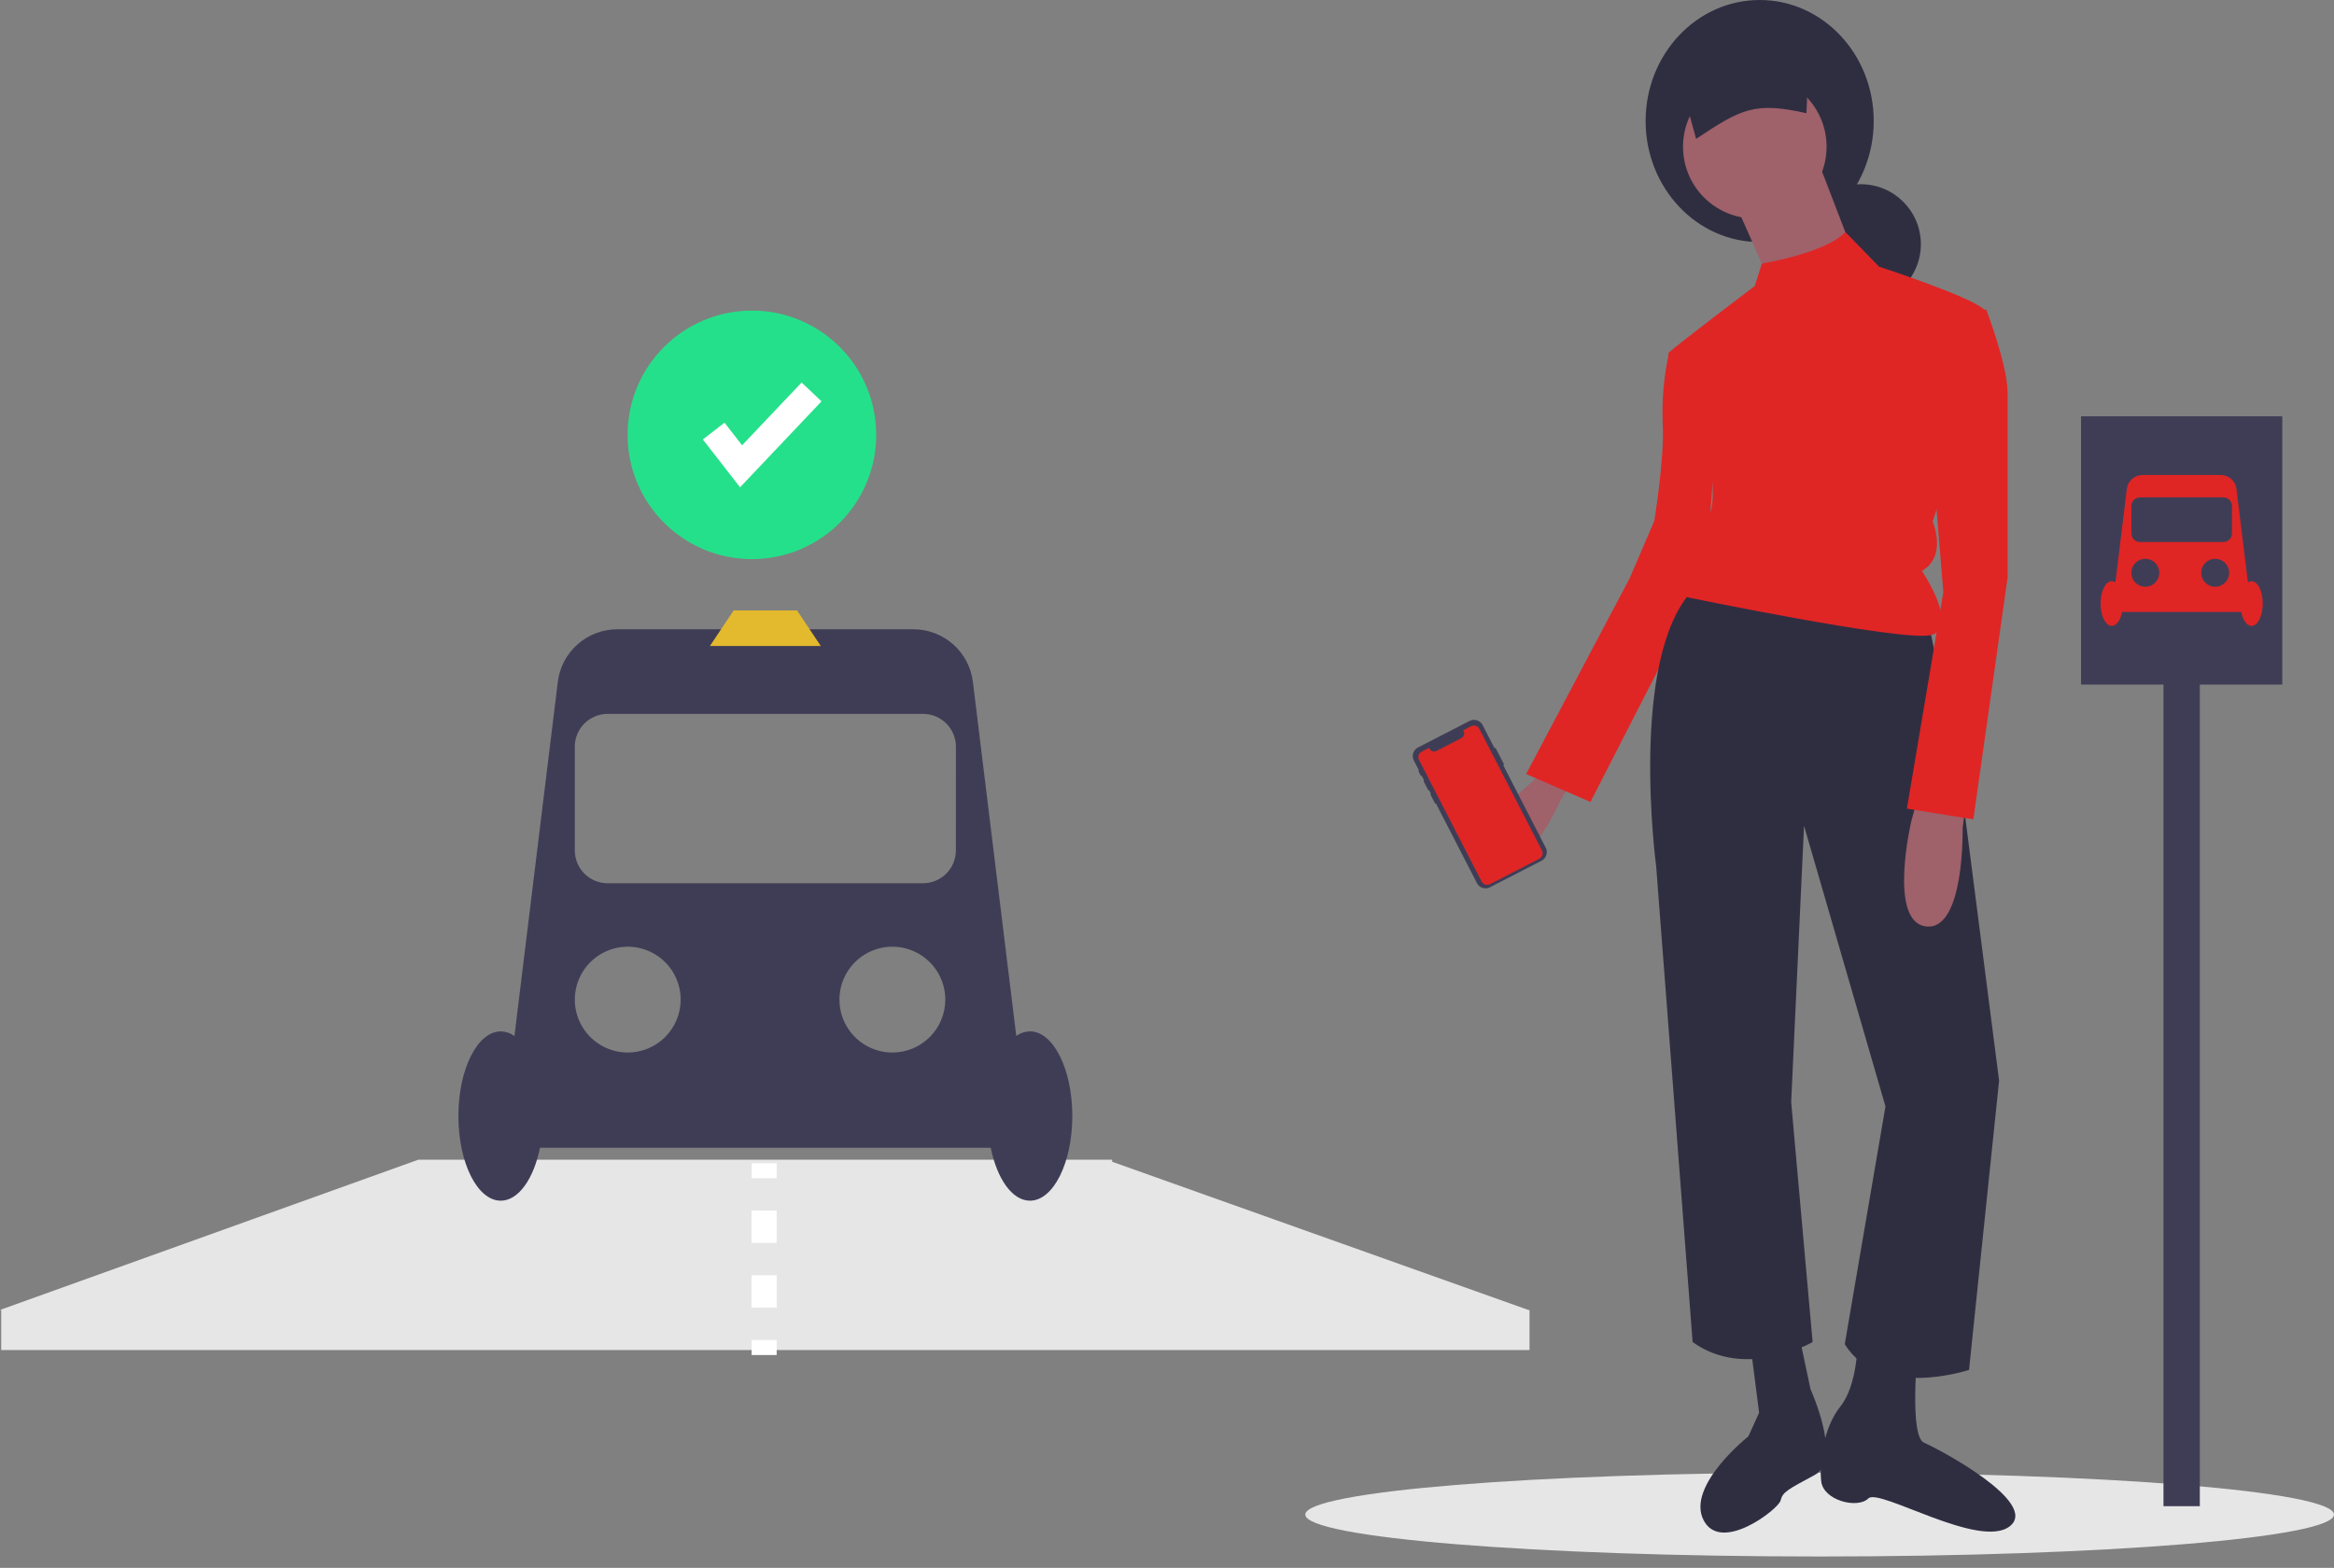 <svg width="189" height="127" viewBox="0 0 189 127" fill="none" xmlns="http://www.w3.org/2000/svg">
<rect x="0" y="0" width="189" height="127" fill="#808080" stroke="none"/>
<g clip-path="url(#clip0)">
<path d="M123.756 106.105L90.056 94.102V93.933H33.881L0 106.105H0.097V109.352H123.856V106.105H123.756Z" fill="#E6E6E6"/>
<path d="M147.35 126.076C170.352 126.076 189 124.556 189 122.68C189 120.805 170.352 119.285 147.35 119.285C124.347 119.285 105.7 120.805 105.7 122.68C105.7 124.556 124.347 126.076 147.35 126.076Z" fill="#E6E6E6"/>
<path d="M126.009 61.499L123.921 63.456C123.921 63.456 118.266 68.068 120.891 69.761C123.516 71.454 126.443 64.67 126.443 64.67L127.571 62.918L126.009 61.499Z" fill="#9F616A"/>
<path d="M138.108 27.849L135.158 28.543C134.743 30.422 134.568 32.346 134.638 34.269C134.811 37.045 133.959 42.198 133.959 42.198L131.961 46.849L123.583 62.695L128.789 64.959L138.107 46.762L138.974 35.136L138.108 27.849Z" fill="#E02525"/>
<path d="M142.493 19.607C147.594 19.607 151.728 15.218 151.728 9.803C151.728 4.389 147.594 0 142.493 0C137.393 0 133.258 4.389 133.258 9.803C133.258 15.218 137.393 19.607 142.493 19.607Z" fill="#2F2E41"/>
<path d="M150.687 24.639C153.371 24.639 155.546 22.464 155.546 19.78C155.546 17.097 153.371 14.922 150.687 14.922C148.004 14.922 145.829 17.097 145.829 19.78C145.829 22.464 148.004 24.639 150.687 24.639Z" fill="#2F2E41"/>
<path d="M147.304 13.274L149.906 20.041L143.313 22.817L142.733 21.505L140.709 16.918L147.304 13.274Z" fill="#9F616A"/>
<path d="M156.154 50.406L158.583 61.857L161.88 87.537L159.446 110.961C159.446 110.961 152.161 113.391 149.382 108.879L152.679 89.619L146.085 66.889L145.044 89.272L146.78 108.705C146.78 108.705 141.401 111.828 137.063 108.705L134.113 70.185C134.113 70.185 131.857 53.355 137.063 47.802L156.154 50.406Z" fill="#2F2E41"/>
<path d="M142.098 17.698C145.308 17.698 147.91 15.095 147.91 11.885C147.91 8.675 145.308 6.073 142.098 6.073C138.888 6.073 136.286 8.675 136.286 11.885C136.286 15.095 138.888 17.698 142.098 17.698Z" fill="#9F616A"/>
<path d="M142.099 23.163L142.668 21.352C142.668 21.352 147.904 20.489 149.427 18.79L152.163 21.602C152.163 21.602 159.624 24.032 160.665 25.073C161.706 26.113 156.501 42.251 156.501 42.251C156.501 42.251 157.715 45.027 155.633 46.244C155.633 46.244 158.757 50.928 156.328 51.449C153.899 51.969 136.374 48.326 136.374 48.326C136.374 48.326 135.159 46.244 137.936 45.376C137.936 45.376 136.895 42.946 138.109 42.079C139.324 41.212 138.283 36.353 138.283 36.353C138.283 36.353 134.64 29.067 135.16 28.544C135.68 28.022 142.099 23.163 142.099 23.163Z" fill="#E02525"/>
<path d="M159.102 65.674L158.929 67.062C158.929 67.062 159.102 75.391 155.979 75.043C152.855 74.696 154.764 66.542 154.764 66.542L155.285 64.636L159.102 65.674Z" fill="#9F616A"/>
<path d="M155.285 109.399C155.285 109.399 154.591 116.34 155.805 116.86C157.02 117.381 165.175 121.718 162.746 123.627C160.316 125.536 152.161 120.504 151.294 121.372C150.427 122.239 147.651 121.545 147.477 119.984C147.302 118.422 147.65 115.646 149.038 113.911C150.426 112.176 150.427 108.706 150.427 108.706L155.285 109.399Z" fill="#2F2E41"/>
<path d="M145.396 106.799L146.61 112.525C146.61 112.525 149.213 118.252 146.961 119.466C144.708 120.68 144.358 120.854 144.184 121.548C144.011 122.241 139.326 125.885 137.938 123.109C136.549 120.333 141.58 116.342 141.58 116.342L142.448 114.434L141.58 107.666L145.396 106.799Z" fill="#2F2E41"/>
<path d="M137.348 11.248C141.001 8.81 142.093 8.227 146.281 9.169L146.533 3.059L135.711 5.33L137.348 11.248Z" fill="#2F2E41"/>
<path d="M159.101 25.245L160.836 25.072C160.836 25.072 162.571 29.583 162.571 31.839V46.761L159.795 66.367L154.416 65.5L157.366 47.975L156.499 37.391L159.101 25.245Z" fill="#E02525"/>
<path d="M178.135 52.961H175.192V122.001H178.135V52.961Z" fill="#3F3D56"/>
<path d="M184.813 33.721H168.515V55.451H184.813V33.721Z" fill="#3F3D56"/>
<path d="M182.323 47.076C182.218 47.078 182.116 47.112 182.03 47.175L181.101 39.602C181.063 39.291 180.913 39.005 180.679 38.798C180.444 38.59 180.142 38.476 179.829 38.476H173.496C173.183 38.476 172.881 38.59 172.647 38.798C172.413 39.005 172.262 39.291 172.224 39.602L171.297 47.176C171.211 47.114 171.109 47.079 171.004 47.077C170.504 47.077 170.099 47.888 170.099 48.888C170.099 49.888 170.504 50.699 171.004 50.699C171.383 50.699 171.708 50.23 171.844 49.567H181.485C181.619 50.23 181.943 50.699 182.325 50.699C182.825 50.699 183.23 49.888 183.23 48.888C183.23 47.888 182.823 47.076 182.323 47.076ZM173.721 47.528C173.497 47.528 173.278 47.462 173.092 47.337C172.906 47.213 172.761 47.036 172.675 46.829C172.59 46.623 172.567 46.395 172.611 46.175C172.655 45.956 172.762 45.754 172.921 45.596C173.079 45.437 173.281 45.33 173.5 45.286C173.72 45.242 173.948 45.265 174.154 45.35C174.361 45.436 174.538 45.581 174.662 45.767C174.787 45.953 174.853 46.172 174.853 46.396C174.853 46.696 174.734 46.984 174.522 47.197C174.309 47.409 174.021 47.528 173.721 47.528ZM179.38 47.528C179.156 47.528 178.937 47.462 178.751 47.337C178.565 47.213 178.42 47.036 178.334 46.829C178.249 46.623 178.226 46.395 178.27 46.175C178.313 45.956 178.421 45.754 178.58 45.596C178.738 45.437 178.94 45.33 179.159 45.286C179.379 45.242 179.606 45.265 179.813 45.35C180.02 45.436 180.197 45.581 180.321 45.767C180.446 45.953 180.512 46.172 180.512 46.396C180.512 46.696 180.393 46.984 180.181 47.197C179.968 47.409 179.68 47.528 179.38 47.528ZM180.739 43.205C180.739 43.39 180.665 43.569 180.533 43.7C180.402 43.831 180.224 43.905 180.038 43.905H173.294C173.108 43.905 172.93 43.831 172.798 43.7C172.667 43.569 172.593 43.39 172.593 43.205V40.987C172.593 40.801 172.667 40.623 172.798 40.492C172.93 40.361 173.108 40.287 173.294 40.287H180.038C180.224 40.287 180.402 40.361 180.533 40.492C180.665 40.623 180.739 40.801 180.739 40.987V43.205Z" fill="#E02525"/>
<path d="M121.12 60.607L121.78 61.89C121.784 61.896 121.786 61.903 121.786 61.91C121.787 61.916 121.786 61.923 121.784 61.93C121.782 61.936 121.779 61.943 121.775 61.948C121.77 61.953 121.765 61.957 121.758 61.96L121.727 61.976L125.168 68.662C125.263 68.847 125.281 69.062 125.218 69.26C125.154 69.459 125.015 69.623 124.83 69.719L120.652 71.869C120.467 71.964 120.252 71.982 120.054 71.918C119.856 71.855 119.691 71.715 119.596 71.53L116.276 65.079L116.253 65.091C116.245 65.095 116.235 65.096 116.226 65.093C116.217 65.09 116.21 65.084 116.205 65.076L115.829 64.345C115.825 64.336 115.824 64.327 115.827 64.318C115.83 64.309 115.836 64.302 115.844 64.297L115.868 64.285L115.727 64.01L115.704 64.022C115.7 64.024 115.695 64.026 115.69 64.026C115.685 64.026 115.68 64.026 115.676 64.024C115.671 64.023 115.667 64.02 115.663 64.017C115.659 64.014 115.656 64.01 115.654 64.006L115.283 63.286C115.279 63.277 115.278 63.267 115.281 63.257C115.284 63.248 115.291 63.24 115.299 63.236L115.323 63.224L115.129 62.848L115.105 62.86C115.098 62.864 115.089 62.865 115.08 62.862C115.072 62.86 115.065 62.854 115.061 62.846L114.859 62.453C114.857 62.45 114.855 62.445 114.855 62.441C114.855 62.437 114.855 62.432 114.856 62.428C114.858 62.424 114.86 62.42 114.863 62.417C114.865 62.413 114.869 62.41 114.873 62.408L114.897 62.397L114.487 61.601C114.392 61.416 114.374 61.201 114.437 61.002C114.501 60.804 114.64 60.64 114.825 60.544L119.003 58.394C119.187 58.299 119.403 58.281 119.601 58.345C119.799 58.408 119.964 58.548 120.059 58.733L121.022 60.605L121.054 60.589C121.065 60.583 121.078 60.581 121.09 60.585C121.102 60.588 121.113 60.596 121.12 60.607Z" fill="#3F3D56"/>
<path d="M119.793 59.04L124.862 68.89C124.923 69.007 124.934 69.144 124.894 69.27C124.853 69.395 124.765 69.5 124.647 69.56L120.649 71.619C120.591 71.649 120.527 71.667 120.462 71.672C120.397 71.678 120.331 71.671 120.269 71.651C120.207 71.631 120.149 71.599 120.099 71.556C120.049 71.514 120.008 71.462 119.978 71.404L114.909 61.555C114.849 61.437 114.837 61.301 114.878 61.175C114.918 61.049 115.007 60.945 115.124 60.884L115.722 60.576L115.762 60.653C115.811 60.75 115.898 60.822 116.001 60.856C116.105 60.889 116.217 60.879 116.314 60.83L118.345 59.783C118.442 59.733 118.515 59.647 118.548 59.544C118.581 59.44 118.572 59.328 118.522 59.231L118.482 59.154L119.12 58.826C119.178 58.796 119.242 58.777 119.307 58.771C119.373 58.766 119.439 58.773 119.501 58.793C119.564 58.813 119.622 58.845 119.672 58.887C119.722 58.93 119.763 58.982 119.793 59.04Z" fill="#E02525"/>
<path d="M83.404 83.54C83.005 83.549 82.618 83.679 82.295 83.914L78.783 55.233C78.638 54.057 78.069 52.975 77.183 52.191C76.296 51.406 75.152 50.972 73.968 50.971H49.986C48.801 50.971 47.657 51.405 46.77 52.191C45.882 52.976 45.313 54.059 45.169 55.235L41.657 83.916C41.334 83.681 40.947 83.551 40.548 83.543C38.657 83.543 37.12 86.612 37.12 90.399C37.12 94.186 38.654 97.256 40.548 97.256C41.986 97.256 43.217 95.483 43.725 92.97H80.228C80.736 95.483 81.966 97.256 83.404 97.256C85.296 97.256 86.833 94.186 86.833 90.399C86.833 86.612 85.297 83.54 83.404 83.54ZM50.833 85.255C49.985 85.255 49.156 85.003 48.452 84.532C47.747 84.061 47.197 83.392 46.873 82.609C46.549 81.826 46.464 80.964 46.629 80.132C46.795 79.301 47.203 78.537 47.802 77.938C48.401 77.339 49.165 76.93 49.997 76.765C50.828 76.6 51.69 76.685 52.473 77.009C53.256 77.333 53.925 77.883 54.396 78.588C54.867 79.292 55.119 80.121 55.119 80.969C55.119 82.105 54.667 83.195 53.863 83.999C53.06 84.803 51.969 85.255 50.833 85.255ZM72.261 85.255C71.413 85.255 70.585 85.003 69.88 84.532C69.175 84.061 68.626 83.392 68.301 82.609C67.977 81.826 67.892 80.964 68.057 80.132C68.223 79.301 68.631 78.537 69.23 77.938C69.83 77.339 70.593 76.93 71.425 76.765C72.256 76.6 73.118 76.685 73.901 77.009C74.684 77.333 75.354 77.883 75.825 78.588C76.296 79.292 76.547 80.121 76.547 80.969C76.547 82.105 76.095 83.195 75.292 83.999C74.488 84.803 73.398 85.254 72.262 85.255H72.261ZM77.404 68.882C77.404 69.231 77.335 69.577 77.201 69.9C77.067 70.223 76.871 70.517 76.624 70.764C76.377 71.011 76.083 71.207 75.76 71.341C75.437 71.475 75.091 71.544 74.742 71.544H49.207C48.857 71.544 48.511 71.475 48.188 71.341C47.865 71.207 47.572 71.011 47.324 70.764C47.077 70.517 46.881 70.223 46.747 69.9C46.614 69.577 46.545 69.231 46.545 68.882V60.486C46.545 59.779 46.825 59.102 47.324 58.603C47.824 58.104 48.501 57.823 49.207 57.823H74.745C75.451 57.823 76.128 58.104 76.627 58.603C77.127 59.102 77.407 59.779 77.407 60.486L77.404 68.882Z" fill="#3F3D56"/>
<path d="M66.465 52.326H57.486L59.411 49.44H64.541L66.465 52.326Z" fill="#E3B92D"/>
<path d="M60.887 45.288C66.446 45.288 70.952 40.782 70.952 35.223C70.952 29.664 66.446 25.157 60.887 25.157C55.328 25.157 50.821 29.664 50.821 35.223C50.821 40.782 55.328 45.288 60.887 45.288Z" fill="#25E08A"/>
<path d="M59.928 39.471L56.916 35.598L58.667 34.236L60.093 36.069L64.912 30.983L66.523 32.509L59.928 39.471Z" fill="white"/>
<path d="M62.892 94.221H60.864V95.438H62.892V94.221Z" fill="white"/>
<path d="M62.892 105.92H60.861V103.3H62.892V105.92ZM62.892 100.679H60.861V98.058H62.892V100.679Z" fill="white"/>
<path d="M62.892 108.541H60.864V109.758H62.892V108.541Z" fill="white"/>
</g>
<defs>
<clipPath id="clip0">
<rect width="189" height="126.076" fill="white"/>
</clipPath>
</defs>
</svg>

